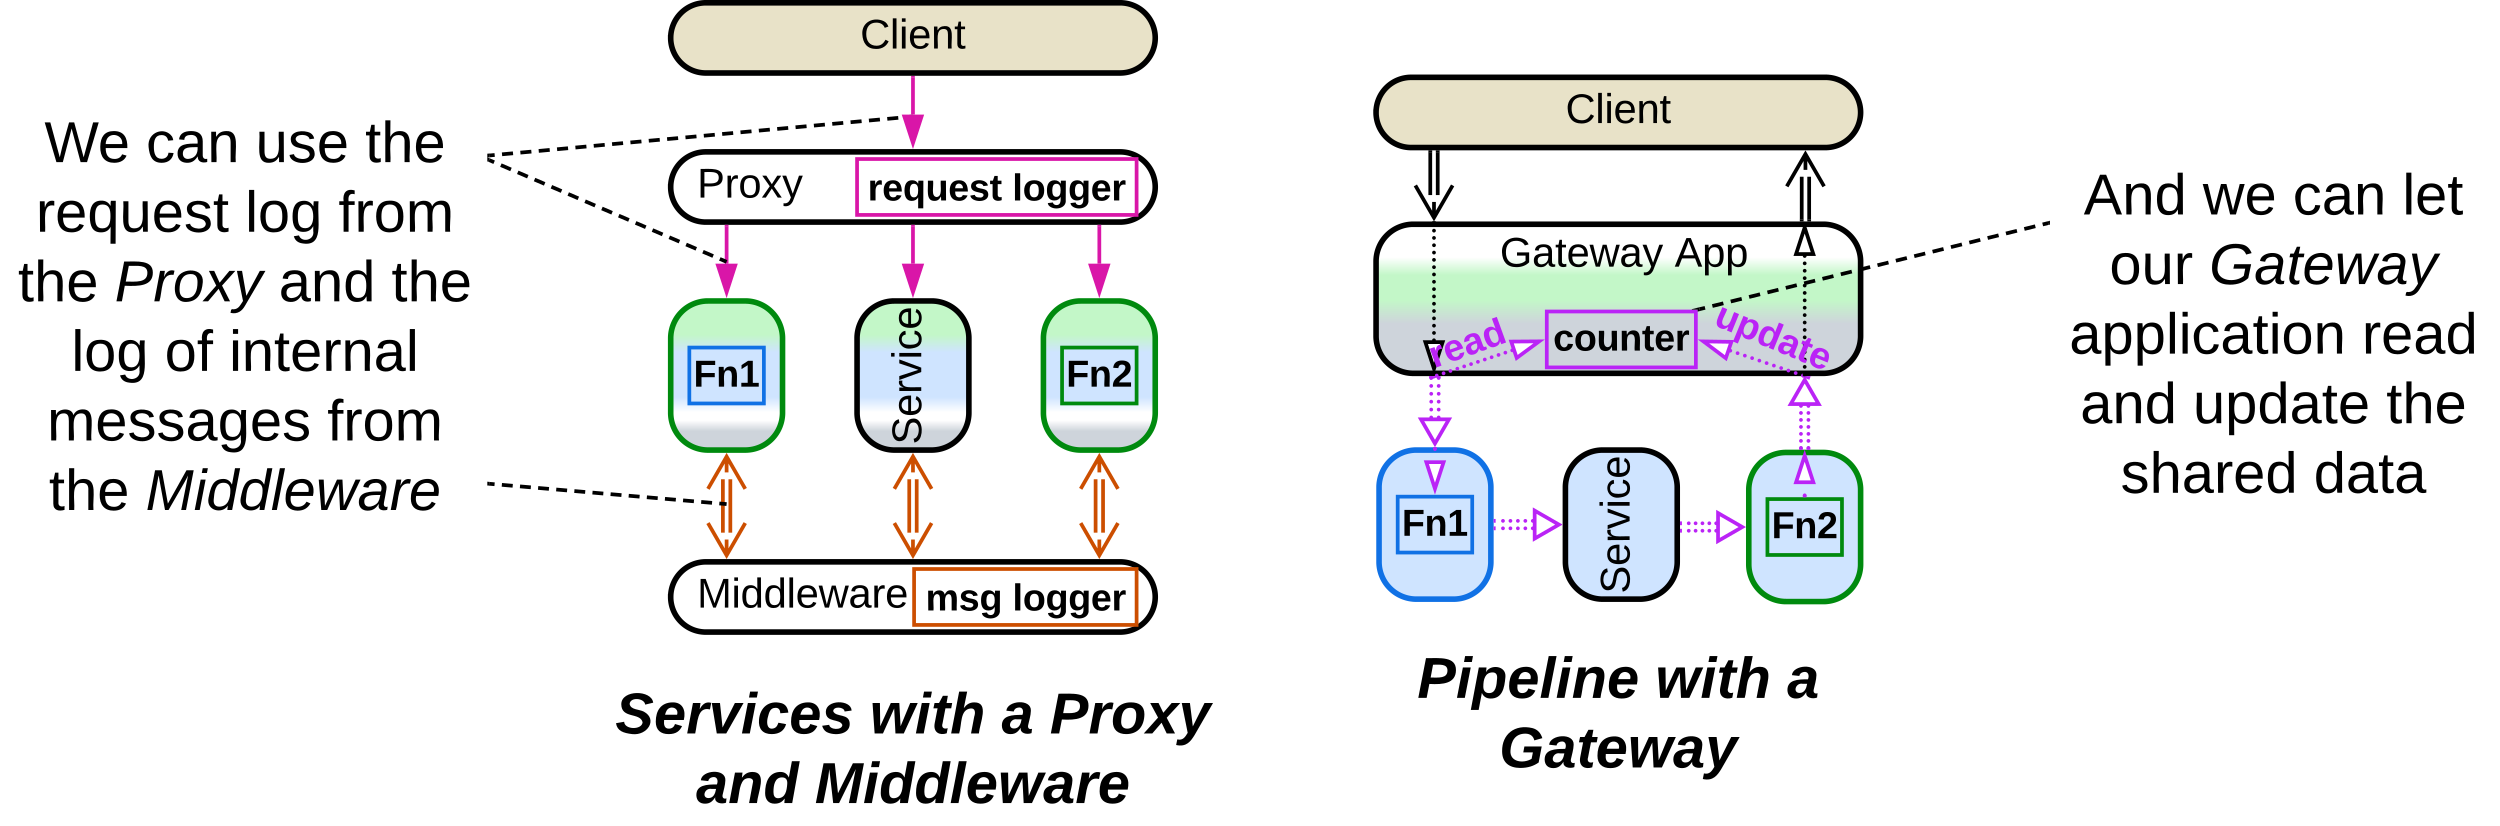 <svg xmlns="http://www.w3.org/2000/svg" xmlns:xlink="http://www.w3.org/1999/xlink" xmlns:lucid="lucid" width="1341.5" height="443"><g transform="translate(-380 -558.5)" lucid:page-tab-id="0_0"><path d="M699.95 926a6 6 0 0 1 6-6h327.9a6 6 0 0 1 6 6v68a6 6 0 0 1-6 6h-327.9a6 6 0 0 1-6-6z" stroke="#000" stroke-opacity="0" stroke-width="3" fill="#fff" fill-opacity="0"/><use xlink:href="#a" transform="matrix(1,0,0,1,704.948,925) translate(5.253 27.076)"/><use xlink:href="#b" transform="matrix(1,0,0,1,704.948,925) translate(141.796 27.076)"/><use xlink:href="#c" transform="matrix(1,0,0,1,704.948,925) translate(212.488 27.076)"/><use xlink:href="#d" transform="matrix(1,0,0,1,704.948,925) translate(238.414 27.076)"/><use xlink:href="#e" transform="matrix(1,0,0,1,704.948,925) translate(48.549 64.41)"/><use xlink:href="#f" transform="matrix(1,0,0,1,704.948,925) translate(112.327 64.41)"/><path d="M381.5 606a6 6 0 0 1 6-6h248a6 6 0 0 1 6 6v248a6 6 0 0 1-6 6h-248a6 6 0 0 1-6-6z" stroke="#000" stroke-opacity="0" stroke-width="3" fill="#fff" fill-opacity="0"/><use xlink:href="#g" transform="matrix(1,0,0,1,386.5,605) translate(17.321 40.514)"/><use xlink:href="#h" transform="matrix(1,0,0,1,386.5,605) translate(71.938 40.514)"/><use xlink:href="#i" transform="matrix(1,0,0,1,386.5,605) translate(130.704 40.514)"/><use xlink:href="#j" transform="matrix(1,0,0,1,386.5,605) translate(189.469 40.514)"/><use xlink:href="#k" transform="matrix(1,0,0,1,386.5,605) translate(12.827 77.847)"/><use xlink:href="#l" transform="matrix(1,0,0,1,386.5,605) translate(125.086 77.847)"/><use xlink:href="#m" transform="matrix(1,0,0,1,386.5,605) translate(175.123 77.847)"/><use xlink:href="#n" transform="matrix(1,0,0,1,386.5,605) translate(3.191 115.181)"/><use xlink:href="#o" transform="matrix(1,0,0,1,386.5,605) translate(55.043 115.181)"/><use xlink:href="#p" transform="matrix(1,0,0,1,386.5,605) translate(143.105 115.181)"/><use xlink:href="#j" transform="matrix(1,0,0,1,386.5,605) translate(203.599 115.181)"/><use xlink:href="#l" transform="matrix(1,0,0,1,386.5,605) translate(31.84 152.514)"/><use xlink:href="#q" transform="matrix(1,0,0,1,386.5,605) translate(81.877 152.514)"/><use xlink:href="#r" transform="matrix(1,0,0,1,386.5,605) translate(116.444 152.514)"/><use xlink:href="#s" transform="matrix(1,0,0,1,386.5,605) translate(18.833 189.847)"/><use xlink:href="#m" transform="matrix(1,0,0,1,386.5,605) translate(169.117 189.847)"/><use xlink:href="#n" transform="matrix(1,0,0,1,386.5,605) translate(19.784 227.181)"/><use xlink:href="#t" transform="matrix(1,0,0,1,386.5,605) translate(71.636 227.181)"/><path d="M1480 643.67a6 6 0 0 1 6-6h228a6 6 0 0 1 6 6V834a6 6 0 0 1-6 6h-228a6 6 0 0 1-6-6z" stroke="#000" stroke-opacity="0" stroke-width="3" fill="#fff" fill-opacity="0"/><use xlink:href="#u" transform="matrix(1,0,0,1,1485,642.667) translate(13.111 30.92)"/><use xlink:href="#v" transform="matrix(1,0,0,1,1485,642.667) translate(77.062 30.92)"/><use xlink:href="#h" transform="matrix(1,0,0,1,1485,642.667) translate(125.37 30.92)"/><use xlink:href="#w" transform="matrix(1,0,0,1,1485,642.667) translate(184.136 30.92)"/><use xlink:href="#x" transform="matrix(1,0,0,1,1485,642.667) translate(26.938 68.253)"/><use xlink:href="#y" transform="matrix(1,0,0,1,1485,642.667) translate(80.432 68.253)"/><use xlink:href="#z" transform="matrix(1,0,0,1,1485,642.667) translate(5.42 105.587)"/><use xlink:href="#A" transform="matrix(1,0,0,1,1485,642.667) translate(162.444 105.587)"/><use xlink:href="#p" transform="matrix(1,0,0,1,1485,642.667) translate(11.296 142.92)"/><use xlink:href="#B" transform="matrix(1,0,0,1,1485,642.667) translate(71.79 142.92)"/><use xlink:href="#j" transform="matrix(1,0,0,1,1485,642.667) translate(175.494 142.92)"/><use xlink:href="#C" transform="matrix(1,0,0,1,1485,642.667) translate(32.944 180.253)"/><use xlink:href="#D" transform="matrix(1,0,0,1,1485,642.667) translate(136.562 180.253)"/><path d="M868.9 621.1l-2.95.26m-3.94.37l-5.9.54m-3.94.36l-5.9.54m-3.94.37l-5.9.54m-3.94.36l-5.9.54m-3.95.37l-5.9.54m-3.94.35l-5.9.54m-3.95.36l-5.9.54m-3.95.36l-5.9.54m-3.94.37l-5.9.54m-3.94.37l-5.9.54m-3.95.38l-5.9.54m-3.94.36l-5.9.54m-3.95.37l-5.9.53m-3.94.36l-5.9.53m-3.94.37l-5.9.54m-3.95.36l-5.9.54m-3.94.37l-5.9.55m-3.93.36l-5.9.55m-3.95.37l-5.9.54m-3.94.36l-5.9.55m-3.94.36l-5.9.54m-3.95.36l-5.9.54m-3.95.37l-2.95.27M868.87 621.1l1.02-.1" stroke="#000" stroke-width="2" fill="none"/><path d="M642.6 642.88l-1.1.1v-1.96l.93-.1z" stroke="#000" stroke-width=".05"/><path d="M1118.4 698.83a20 20 0 0 1 20-20h220a20 20 0 0 1 20 20v40a20 20 0 0 1-20 20h-220a20 20 0 0 1-20-20z" stroke="#000" stroke-width="3" fill="url(#E)"/><use xlink:href="#F" transform="matrix(1,0,0,1,1123.395,683.833) translate(55.283 17.778)"/><use xlink:href="#G" transform="matrix(1,0,0,1,1123.395,683.833) translate(61.456 17.778)"/><use xlink:href="#H" transform="matrix(1,0,0,1,1123.395,683.833) translate(155.221 17.778)"/><path d="M1118.4 906.92a6 6 0 0 1 6-6h248a6 6 0 0 1 6 6v68a6 6 0 0 1-6 6h-248a6 6 0 0 1-6-6z" stroke="#000" stroke-opacity="0" stroke-width="3" fill="#fff" fill-opacity="0"/><use xlink:href="#I" transform="matrix(1,0,0,1,1123.395,905.917) translate(17.148 27.076)"/><use xlink:href="#b" transform="matrix(1,0,0,1,1123.395,905.917) translate(144.877 27.076)"/><use xlink:href="#J" transform="matrix(1,0,0,1,1123.395,905.917) translate(215.568 27.076)"/><use xlink:href="#K" transform="matrix(1,0,0,1,1123.395,905.917) translate(61.093 64.41)"/><path d="M739.9 740a20 20 0 0 1 20-20h20a20 20 0 0 1 20 20v40a20 20 0 0 1-20 20h-20a20 20 0 0 1-20-20z" stroke="#008a0e" stroke-width="3" fill="url(#L)"/><path d="M839.9 740a20 20 0 0 1 20-20h20a20 20 0 0 1 20 20v40a20 20 0 0 1-20 20h-20a20 20 0 0 1-20-20z" stroke="#000" stroke-width="3" fill="url(#M)"/><use xlink:href="#N" transform="matrix(-1.8369701987210297e-16,-1,1,-1.8369701987210297e-16,844.895,795) translate(-1.975 29.444)"/><path d="M939.9 740a20 20 0 0 1 20-20h20a20 20 0 0 1 20 20v40a20 20 0 0 1-20 20h-20a20 20 0 0 1-20-20z" stroke="#008a0e" stroke-width="3" fill="url(#O)"/><path d="M767.9 844.34v-28.68M771.9 844.34v-28.68M779.9 839.18l-10 17.32-10-17.32m10 17.32V848M759.9 820.82l10-17.32 10 17.32m-10-17.32v8.5" stroke="#cc4e00" stroke-width="2" fill="none"/><path d="M739.9 658.83A18.83 18.83 0 0 1 758.73 640h222.33a18.83 18.83 0 0 1 18.84 18.83 18.83 18.83 0 0 1-18.84 18.84H758.73a18.83 18.83 0 0 1-18.84-18.84z" stroke="#000" stroke-width="3" fill="#fff"/><use xlink:href="#F" transform="matrix(1,0,0,1,744.895,645) translate(3.01 19.528)"/><use xlink:href="#P" transform="matrix(1,0,0,1,744.895,645) translate(9.183 19.528)"/><path d="M769.9 680.17V700" stroke="#d916a8" stroke-width="2" fill="none"/><path d="M770.87 680.2h-1.95v-1.03h1.95z" stroke="#d916a8" stroke-width=".05" fill="#d916a8"/><path d="M769.9 715.26L765.25 701h9.27z" stroke="#d916a8" stroke-width="2" fill="#d916a8"/><path d="M969.9 680.17V700" stroke="#d916a8" stroke-width="2" fill="none"/><path d="M970.87 680.2h-1.95v-1.03h1.95z" stroke="#d916a8" stroke-width=".05" fill="#d916a8"/><path d="M969.9 715.26L965.25 701h9.27z" stroke="#d916a8" stroke-width="2" fill="#d916a8"/><path d="M869.9 680.17V700" stroke="#d916a8" stroke-width="2" fill="none"/><path d="M870.87 680.2h-1.95v-1.03h1.95z" stroke="#d916a8" stroke-width=".05" fill="#d916a8"/><path d="M869.9 715.26L865.25 701h9.27z" stroke="#d916a8" stroke-width="2" fill="#d916a8"/><path d="M869.9 600.17V620" stroke="#d916a8" stroke-width="2" fill="none"/><path d="M870.87 600.2h-1.95v-1.03h1.95z" stroke="#d916a8" stroke-width=".05" fill="#d916a8"/><path d="M869.9 635.26L865.25 621h9.27z" stroke="#d916a8" stroke-width="2" fill="#d916a8"/><path d="M739.9 578.83A18.83 18.83 0 0 1 758.73 560h222.33a18.83 18.83 0 0 1 18.84 18.83 18.83 18.83 0 0 1-18.84 18.84H758.73a18.83 18.83 0 0 1-18.84-18.84z" stroke="#000" stroke-width="3" fill="#e8e2c8"/><use xlink:href="#Q" transform="matrix(1,0,0,1,744.895,565) translate(96.703 19.528)"/><path d="M739.9 878.83A18.83 18.83 0 0 1 758.73 860h222.33a18.83 18.83 0 0 1 18.84 18.83 18.83 18.83 0 0 1-18.84 18.84H758.73a18.83 18.83 0 0 1-18.84-18.84z" stroke="#000" stroke-width="3" fill="#fff"/><use xlink:href="#F" transform="matrix(1,0,0,1,744.895,865) translate(3.01 19.528)"/><use xlink:href="#R" transform="matrix(1,0,0,1,744.895,865) translate(9.183 19.528)"/><path d="M867.9 844.34v-28.68M871.9 844.34v-28.68M879.9 839.18l-10 17.32-10-17.32m10 17.32V848M859.9 820.82l10-17.32 10 17.32m-10-17.32v8.5M967.9 844.34v-28.68M971.9 844.34v-28.68M979.9 839.18l-10 17.32-10-17.32m10 17.32V848M959.9 820.82l10-17.32 10 17.32m-10-17.32v8.5" stroke="#cc4e00" stroke-width="2" fill="none"/><path d="M749.9 745h40v30h-40z" stroke="#1071e5" stroke-width="2" fill="#cfe4ff"/><use xlink:href="#S" transform="matrix(1,0,0,1,754.895,750) translate(-2.722 16)"/><path d="M949.9 745h40v30h-40z" stroke="#008a0e" stroke-width="2" fill="#cfe4ff"/><use xlink:href="#T" transform="matrix(1,0,0,1,954.895,750) translate(-2.722 16)"/><path d="M1118.4 618.83a18.83 18.83 0 0 1 18.83-18.83h222.33a18.83 18.83 0 0 1 18.84 18.83 18.83 18.83 0 0 1-18.84 18.84h-222.33a18.83 18.83 0 0 1-18.84-18.84z" stroke="#000" stroke-width="3" fill="#e8e2c8"/><use xlink:href="#Q" transform="matrix(1,0,0,1,1123.395,605) translate(96.703 19.528)"/><path d="M1210 725.65h80v30h-80z" stroke="#ba23f6" stroke-width="2" fill="#ced4db"/><use xlink:href="#U" transform="matrix(1,0,0,1,1215,730.646) translate(-1.556 16)"/><path d="M1120 820a20 20 0 0 1 20-20h20a20 20 0 0 1 20 20v40a20 20 0 0 1-20 20h-20a20 20 0 0 1-20-20z" stroke="#1071e5" stroke-width="3" fill="#cfe4ff"/><path d="M1130 825h40v30h-40z" stroke="#1071e5" stroke-width="2" fill="#cfe4ff"/><use xlink:href="#S" transform="matrix(1,0,0,1,1135,830) translate(-2.722 16)"/><path d="M1220 820a20 20 0 0 1 20-20h20a20 20 0 0 1 20 20v40a20 20 0 0 1-20 20h-20a20 20 0 0 1-20-20z" stroke="#000" stroke-width="3" fill="#cfe4ff"/><use xlink:href="#N" transform="matrix(-1.8369701987210297e-16,-1,1,-1.8369701987210297e-16,1225,875) translate(-1.975 29.444)"/><path d="M1318.4 821.3a20 20 0 0 1 20-20h20a20 20 0 0 1 20 20v40a20 20 0 0 1-20 20h-20a20 20 0 0 1-20-20z" stroke="#008a0e" stroke-width="3" fill="#cfe4ff"/><path d="M1328.4 826.3h40v30h-40z" stroke="#008a0e" stroke-width="2" fill="#cfe4ff"/><use xlink:href="#T" transform="matrix(1,0,0,1,1333.395,831.292) translate(-2.722 16)"/><path d="M1147.48 663.17v-23M1151.48 663.17v-23M1159.48 658l-10 17.33-10-17.32m10 17.33v-8.5" stroke="#000" stroke-width="2" fill="none"/><path d="M1148.46 640.2h-1.95v-1.03h1.96zM1152.46 640.2h-1.95v-1.03h1.96z" stroke="#000" stroke-width=".05"/><path d="M1147 782.52a1 1 0 0 1 1-1 1 1 0 0 1 1 1 1 1 0 0 1-1 1 1 1 0 0 1-1-1v-.02m0-4.22a1 1 0 0 1 1-1 1 1 0 0 1 1 1 1 1 0 0 1-1 1 1 1 0 0 1-1-1v-.02m0-4.2v-.02a1 1 0 0 1 1-1 1 1 0 0 1 1 1 1 1 0 0 1-1 1 1 1 0 0 1-1-1m0-4.23a1 1 0 0 1 1-1 1 1 0 0 1 1 1 1 1 0 0 1-1 1 1 1 0 0 1-1-1m0-4.22a1 1 0 0 1 1-1 1 1 0 0 1 1 1 1 1 0 0 1-1 1 1 1 0 0 1-1-1v-.02m0-4.22a1 1 0 0 1 1-1 1 1 0 0 1 1 1 1 1 0 0 1-1 1 1 1 0 0 1-1-1v-.02M1151 782.52a1 1 0 0 1 1-1 1 1 0 0 1 1 1 1 1 0 0 1-1 1 1 1 0 0 1-1-1v-.02m0-4.22a1 1 0 0 1 1-1 1 1 0 0 1 1 1 1 1 0 0 1-1 1 1 1 0 0 1-1-1v-.02m0-4.2v-.02a1 1 0 0 1 1-1 1 1 0 0 1 1 1 1 1 0 0 1-1 1 1 1 0 0 1-1-1m0-4.23a1 1 0 0 1 1-1 1 1 0 0 1 1 1 1 1 0 0 1-1 1 1 1 0 0 1-1-1m0-4.22a1 1 0 0 1 1-1 1 1 0 0 1 1 1 1 1 0 0 1-1 1 1 1 0 0 1-1-1v-.02m0-4.22a1 1 0 0 1 1-1 1 1 0 0 1 1 1 1 1 0 0 1-1 1 1 1 0 0 1-1-1v-.02" fill="#ba23f6"/><path d="M1150 796.5l-7.5-13h15z" stroke="#ba23f6" stroke-width="2" fill="#fff"/><path d="M1148.97 761.36h-1.94v-1.03h1.94zM1152.97 761.36h-1.94v-1.03h1.94z" stroke="#ba23f6" stroke-width=".05" fill="#ba23f6"/><path d="M1201.5 842a1 1 0 0 1 1-1 1 1 0 0 1 1 1 1 1 0 0 1-1 1 1 1 0 0 1-1-1m-4 0a1 1 0 0 1 1-1 1 1 0 0 1 1 1 1 1 0 0 1-1 1 1 1 0 0 1-1-1m-4 0a1 1 0 0 1 1-1 1 1 0 0 1 1 1 1 1 0 0 1-1 1 1 1 0 0 1-1-1m-4 0a1 1 0 0 1 1-1 1 1 0 0 1 1 1 1 1 0 0 1-1 1 1 1 0 0 1-1-1m-4 0a1 1 0 0 1 1-1 1 1 0 0 1 1 1 1 1 0 0 1-1 1 1 1 0 0 1-1-1M1201.5 838a1 1 0 0 1 1-1 1 1 0 0 1 1 1 1 1 0 0 1-1 1 1 1 0 0 1-1-1m-4 0a1 1 0 0 1 1-1 1 1 0 0 1 1 1 1 1 0 0 1-1 1 1 1 0 0 1-1-1m-4 0a1 1 0 0 1 1-1 1 1 0 0 1 1 1 1 1 0 0 1-1 1 1 1 0 0 1-1-1m-4 0a1 1 0 0 1 1-1 1 1 0 0 1 1 1 1 1 0 0 1-1 1 1 1 0 0 1-1-1m-4 0a1 1 0 0 1 1-1 1 1 0 0 1 1 1 1 1 0 0 1-1 1 1 1 0 0 1-1-1" fill="#ba23f6"/><path d="M1216.5 840l-13 7.5v-15z" stroke="#ba23f6" stroke-width="2" fill="#fff"/><path d="M1182.53 842.98h-1.03V841h1.03zM1182.53 838.98h-1.03V837h1.03z" stroke="#ba23f6" stroke-width=".05" fill="#ba23f6"/><path d="M1299.9 843.3a1 1 0 0 1 1-1 1 1 0 0 1 1 1 1 1 0 0 1-1 1 1 1 0 0 1-1-1v-.02m-3.68.02a1 1 0 0 1 1-1 1 1 0 0 1 1 1 1 1 0 0 1-1 1 1 1 0 0 1-1-1v-.02m-3.68.02a1 1 0 0 1 1-1 1 1 0 0 1 1 1 1 1 0 0 1-1 1 1 1 0 0 1-1-1v-.02m-3.68.02a1 1 0 0 1 1-1 1 1 0 0 1 1 1 1 1 0 0 1-1 1 1 1 0 0 1-1-1v-.02m-3.68.02a1 1 0 0 1 1-1 1 1 0 0 1 1 1 1 1 0 0 1-1 1 1 1 0 0 1-1-1v-.02M1299.9 839.3a1 1 0 0 1 1-1 1 1 0 0 1 1 1 1 1 0 0 1-1 1 1 1 0 0 1-1-1v-.02m-3.68.02a1 1 0 0 1 1-1 1 1 0 0 1 1 1 1 1 0 0 1-1 1 1 1 0 0 1-1-1v-.02m-3.68.02a1 1 0 0 1 1-1 1 1 0 0 1 1 1 1 1 0 0 1-1 1 1 1 0 0 1-1-1v-.02m-3.68.02a1 1 0 0 1 1-1 1 1 0 0 1 1 1 1 1 0 0 1-1 1 1 1 0 0 1-1-1v-.02m-3.68.02a1 1 0 0 1 1-1 1 1 0 0 1 1 1 1 1 0 0 1-1 1 1 1 0 0 1-1-1v-.02" fill="#ba23f6"/><path d="M1314.9 841.3l-13 7.5v-15z" stroke="#ba23f6" stroke-width="2" fill="#fff"/><path d="M1282.53 844.27h-1.03v-1.95h1.03zM1282.53 840.27h-1.03v-1.95h1.03z" stroke="#ba23f6" stroke-width=".05" fill="#ba23f6"/><path d="M1349.4 776.33a1 1 0 0 1 1-1 1 1 0 0 1 1 1 1 1 0 0 1-1 1 1 1 0 0 1-1-1v-.02m0 3.78a1 1 0 0 1 1-1 1 1 0 0 1 1 1 1 1 0 0 1-1 1 1 1 0 0 1-1-1v-.02m0 3.76a1 1 0 0 1 1-1 1 1 0 0 1 1 1 1 1 0 0 1-1 1 1 1 0 0 1-1-1v-.02m0 3.77a1 1 0 0 1 1-1 1 1 0 0 1 1 1 1 1 0 0 1-1 1 1 1 0 0 1-1-1v-.02m0 3.76a1 1 0 0 1 1-1 1 1 0 0 1 1 1 1 1 0 0 1-1 1 1 1 0 0 1-1-1m0 3.76a1 1 0 0 1 1-1 1 1 0 0 1 1 1 1 1 0 0 1-1 1 1 1 0 0 1-1-1v-.02m0 3.76a1 1 0 0 1 1-1 1 1 0 0 1 1 1 1 1 0 0 1-1 1 1 1 0 0 1-1-1v-.02M1345.4 776.33a1 1 0 0 1 1-1 1 1 0 0 1 1 1 1 1 0 0 1-1 1 1 1 0 0 1-1-1v-.02m0 3.78a1 1 0 0 1 1-1 1 1 0 0 1 1 1 1 1 0 0 1-1 1 1 1 0 0 1-1-1v-.02m0 3.76a1 1 0 0 1 1-1 1 1 0 0 1 1 1 1 1 0 0 1-1 1 1 1 0 0 1-1-1v-.02m0 3.77a1 1 0 0 1 1-1 1 1 0 0 1 1 1 1 1 0 0 1-1 1 1 1 0 0 1-1-1v-.02m0 3.76a1 1 0 0 1 1-1 1 1 0 0 1 1 1 1 1 0 0 1-1 1 1 1 0 0 1-1-1m0 3.76a1 1 0 0 1 1-1 1 1 0 0 1 1 1 1 1 0 0 1-1 1 1 1 0 0 1-1-1v-.02m0 3.76a1 1 0 0 1 1-1 1 1 0 0 1 1 1 1 1 0 0 1-1 1 1 1 0 0 1-1-1v-.02" fill="#ba23f6"/><path d="M1348.4 762.33l7.5 13h-15z" stroke="#ba23f6" stroke-width="2" fill="#fff"/><path d="M1351.37 798.77v1.02h-1.95v-1.03zM1347.37 798.77v1.02h-1.95v-1.03z" stroke="#ba23f6" stroke-width=".05" fill="#ba23f6"/><path d="M1350.8 653.33v23M1346.8 653.33v23M1338.8 658.5l10-17.33 10 17.32m-10-17.33v8.5" stroke="#000" stroke-width="2" fill="none"/><path d="M1351.78 676.3v1.03h-1.95v-1.02zM1347.78 676.3v1.03h-1.95v-1.02z" stroke="#000" stroke-width=".05"/><path d="M1149.95 760.03a1 1 0 0 1 1-1 1 1 0 0 1 1 1 1 1 0 0 1-1 1 1 1 0 0 1-1-1V760m3.68-1.2a1 1 0 0 1 1-1 1 1 0 0 1 1 1 1 1 0 0 1-1 1 1 1 0 0 1-1-1v-.02m3.68-1.2v-.02a1 1 0 0 1 1-1 1 1 0 0 1 1 1 1 1 0 0 1-1 1 1 1 0 0 1-1-1m3.7-1.22a1 1 0 0 1 1-1 1 1 0 0 1 1 1 1 1 0 0 1-1 1 1 1 0 0 1-1-1v-.02m3.68-1.2v-.02a1 1 0 0 1 1-1 1 1 0 0 1 1 1 1 1 0 0 1-1 1 1 1 0 0 1-1-1m3.68-1.22a1 1 0 0 1 1-1 1 1 0 0 1 1 1 1 1 0 0 1-1 1 1 1 0 0 1-1-1v-.02m3.68-1.2a1 1 0 0 1 1-1 1 1 0 0 1 1 1 1 1 0 0 1-1 1 1 1 0 0 1-1-1v-.02m3.68-1.2v-.02a1 1 0 0 1 1-1 1 1 0 0 1 1 1 1 1 0 0 1-1 1 1 1 0 0 1-1-1m3.68-1.22a1 1 0 0 1 1-1 1 1 0 0 1 1 1 1 1 0 0 1-1 1 1 1 0 0 1-1-1v-.02m3.7-1.2v-.02a1 1 0 0 1 1-1 1 1 0 0 1 1 1 1 1 0 0 1-1 1 1 1 0 0 1-1-1m3.67-1.22a1 1 0 0 1 1-1 1 1 0 0 1 1 1 1 1 0 0 1-1 1 1 1 0 0 1-1-1v-.02m3.68-1.2v-.02a1 1 0 0 1 1-1 1 1 0 0 1 1 1 1 1 0 0 1-1 1 1 1 0 0 1-1-1" fill="#ba23f6"/><path d="M1151.28 760.93l-3.82 1.28-.6-1.84.06-.03h4.16z" stroke="#ba23f6" stroke-width=".05" fill="#ba23f6"/><path d="M1205.93 741.67l-12.07 8.9-2.93-8.78z" stroke="#ba23f6" stroke-width="2" fill="#fff"/><path d="M1346.45 760.02a1 1 0 0 1 1-1 1 1 0 0 1 1 1 1 1 0 0 1-1 1 1 1 0 0 1-1-1V760m-3.9-1.32a1 1 0 0 1 1-1 1 1 0 0 1 1 1 1 1 0 0 1-1 1 1 1 0 0 1-1-1v-.02m-3.9-1.3v-.02a1 1 0 0 1 1-1 1 1 0 0 1 1 1 1 1 0 0 1-1 1 1 1 0 0 1-1-1m-3.88-1.33a1 1 0 0 1 1-1 1 1 0 0 1 1 1 1 1 0 0 1-1 1 1 1 0 0 1-1-1m-3.9-1.33a1 1 0 0 1 1-1 1 1 0 0 1 1 1 1 1 0 0 1-1 1 1 1 0 0 1-1-1m-3.9-1.33a1 1 0 0 1 1-1 1 1 0 0 1 1 1 1 1 0 0 1-1 1 1 1 0 0 1-1-1v-.02m-3.9-1.32a1 1 0 0 1 1-1 1 1 0 0 1 1 1 1 1 0 0 1-1 1 1 1 0 0 1-1-1v-.02m-3.88-1.3v-.02a1 1 0 0 1 1-1 1 1 0 0 1 1 1 1 1 0 0 1-1 1 1 1 0 0 1-1-1m-3.9-1.33a1 1 0 0 1 1-1 1 1 0 0 1 1 1 1 1 0 0 1-1 1 1 1 0 0 1-1-1v-.02m-3.9-1.3a1 1 0 0 1 1-1 1 1 0 0 1 1 1 1 1 0 0 1-1 1 1 1 0 0 1-1-1v-.02m-3.9-1.32a1 1 0 0 1 1-1 1 1 0 0 1 1 1 1 1 0 0 1-1 1 1 1 0 0 1-1-1v-.02" fill="#ba23f6"/><path d="M1351.55 760.38l-.63 1.85-3.8-1.3.2-.6h4.08z" stroke="#ba23f6" stroke-width=".05" fill="#ba23f6"/><path d="M1294.06 741.7l15 .24-3 8.77z" stroke="#ba23f6" stroke-width="2" fill="#fff"/><path d="M1148.48 678.34a1 1 0 0 1 1-1 1 1 0 0 1 1 1 1 1 0 0 1-1 1 1 1 0 0 1-1-1v-.02m0 3.95a1 1 0 0 1 1-1 1 1 0 0 1 1 1 1 1 0 0 1-1 1 1 1 0 0 1-1-1v-.02m0 3.94v-.02a1 1 0 0 1 1-1 1 1 0 0 1 1 1 1 1 0 0 1-1 1 1 1 0 0 1-1-1m0 3.93a1 1 0 0 1 1-1 1 1 0 0 1 1 1 1 1 0 0 1-1 1 1 1 0 0 1-1-1m0 3.94a1 1 0 0 1 1-1 1 1 0 0 1 1 1 1 1 0 0 1-1 1 1 1 0 0 1-1-1V694m0 3.94a1 1 0 0 1 1-1 1 1 0 0 1 1 1 1 1 0 0 1-1 1 1 1 0 0 1-1-1v-.02m0 3.94a1 1 0 0 1 1-1 1 1 0 0 1 1 1 1 1 0 0 1-1 1 1 1 0 0 1-1-1v-.02m0 3.94a1 1 0 0 1 1-1 1 1 0 0 1 1 1 1 1 0 0 1-1 1 1 1 0 0 1-1-1m0 3.93a1 1 0 0 1 1-1 1 1 0 0 1 1 1 1 1 0 0 1-1 1 1 1 0 0 1-1-1v-.02m0 3.95a1 1 0 0 1 1-1 1 1 0 0 1 1 1 1 1 0 0 1-1 1 1 1 0 0 1-1-1v-.02m0 3.94a1 1 0 0 1 1-1 1 1 0 0 1 1 1 1 1 0 0 1-1 1 1 1 0 0 1-1-1v-.02m0 3.95a1 1 0 0 1 1-1 1 1 0 0 1 1 1 1 1 0 0 1-1 1 1 1 0 0 1-1-1v-.02m0 3.94a1 1 0 0 1 1-1 1 1 0 0 1 1 1 1 1 0 0 1-1 1 1 1 0 0 1-1-1v-.02m0 3.94a1 1 0 0 1 1-1 1 1 0 0 1 1 1 1 1 0 0 1-1 1 1 1 0 0 1-1-1v-.02m0 3.95a1 1 0 0 1 1-1 1 1 0 0 1 1 1 1 1 0 0 1-1 1 1 1 0 0 1-1-1v-.02m0 3.94v-.02a1 1 0 0 1 1-1 1 1 0 0 1 1 1 1 1 0 0 1-1 1 1 1 0 0 1-1-1m0 3.93a1 1 0 0 1 1-1 1 1 0 0 1 1 1 1 1 0 0 1-1 1 1 1 0 0 1-1-1"/><path d="M1150.46 678.36h-1.95v-1.03h1.96z" stroke="#000" stroke-width=".05"/><path d="M1149.48 756.37l-4.63-14.27h9.27z" stroke="#000" stroke-width="2" fill="#fff"/><g><path d="M1142.02 748.17a6 6 0 0 1 3.63-7.67l35.88-12.83a6 6 0 0 1 7.67 3.63l2.7 7.53a6 6 0 0 1-3.64 7.67l-35.88 12.83a6 6 0 0 1-7.67-3.63z" fill="none"/></g><g><use xlink:href="#V" transform="matrix(0.942,-0.337,0.337,0.942,1140,742.515) translate(4.417 16)"/></g><path d="M1347.4 759.34a1 1 0 0 1 1-1 1 1 0 0 1 1 1 1 1 0 0 1-1 1 1 1 0 0 1-1-1v-.02m0-3.95a1 1 0 0 1 1-1 1 1 0 0 1 1 1 1 1 0 0 1-1 1 1 1 0 0 1-1-1m0-3.96a1 1 0 0 1 1-1 1 1 0 0 1 1 1 1 1 0 0 1-1 1 1 1 0 0 1-1-1m0-3.96a1 1 0 0 1 1-1 1 1 0 0 1 1 1 1 1 0 0 1-1 1 1 1 0 0 1-1-1v-.02m0-3.95a1 1 0 0 1 1-1 1 1 0 0 1 1 1 1 1 0 0 1-1 1 1 1 0 0 1-1-1v-.02m0-3.95a1 1 0 0 1 1-1 1 1 0 0 1 1 1 1 1 0 0 1-1 1 1 1 0 0 1-1-1v-.02m0-3.95a1 1 0 0 1 1-1 1 1 0 0 1 1 1 1 1 0 0 1-1 1 1 1 0 0 1-1-1v-.02m0-3.94a1 1 0 0 1 1-1 1 1 0 0 1 1 1 1 1 0 0 1-1 1 1 1 0 0 1-1-1v-.02m0-3.95v-.02a1 1 0 0 1 1-1 1 1 0 0 1 1 1 1 1 0 0 1-1 1 1 1 0 0 1-1-1m0-3.95a1 1 0 0 1 1-1 1 1 0 0 1 1 1 1 1 0 0 1-1 1 1 1 0 0 1-1-1v-.02m0-3.94a1 1 0 0 1 1-1 1 1 0 0 1 1 1 1 1 0 0 1-1 1 1 1 0 0 1-1-1v-.02m0-3.95v-.02a1 1 0 0 1 1-1 1 1 0 0 1 1 1 1 1 0 0 1-1 1 1 1 0 0 1-1-1m0-3.96a1 1 0 0 1 1-1 1 1 0 0 1 1 1 1 1 0 0 1-1 1 1 1 0 0 1-1-1v-.02m0-3.95a1 1 0 0 1 1-1 1 1 0 0 1 1 1 1 1 0 0 1-1 1 1 1 0 0 1-1-1v-.02m0-3.95a1 1 0 0 1 1-1 1 1 0 0 1 1 1 1 1 0 0 1-1 1 1 1 0 0 1-1-1v-.02m0-3.95a1 1 0 0 1 1-1 1 1 0 0 1 1 1 1 1 0 0 1-1 1 1 1 0 0 1-1-1m0-3.95a1 1 0 0 1 1-1 1 1 0 0 1 1 1 1 1 0 0 1-1 1 1 1 0 0 1-1-1v-.02"/><path d="M1349.37 760.33h-1.95v-1.02h1.95z" stroke="#000" stroke-width=".05"/><path d="M1348.4 680.57l4.63 14.26h-9.27z" stroke="#000" stroke-width="2" fill="#fff"/><path d="M1149 799.5a1 1 0 0 1 1-1 1 1 0 0 1 1 1 1 1 0 0 1-1 1 1 1 0 0 1-1-1" fill="#ba23f6"/><path d="M1150 799.53v-1.03" stroke="#ba23f6" stroke-width="2" fill="none"/><path d="M1150 820.76l-4.63-14.26h9.27z" stroke="#ba23f6" stroke-width="2" fill="#fff"/><path d="M1347.4 824.3a1 1 0 0 1 1-1 1 1 0 0 1 1 1 1 1 0 0 1-1 1 1 1 0 0 1-1-1v-.02" fill="#ba23f6"/><path d="M1349.37 825.3h-1.95v-1.03h1.95z" stroke="#ba23f6" stroke-width=".05" fill="#ba23f6"/><path d="M1348.4 803.03l4.63 14.26h-9.27z" stroke="#ba23f6" stroke-width="2" fill="#fff"/><g><path d="M1309.45 726.2a6 6 0 0 1 7.84-3.25l35.2 14.6a6 6 0 0 1 3.23 7.84l-3.07 7.38a6 6 0 0 1-7.84 3.24l-35.2-14.6a6 6 0 0 1-3.24-7.84z" fill="none"/></g><g><use xlink:href="#W" transform="matrix(0.924,0.383,-0.383,0.924,1311.75,720.646) translate(-7.167 16)"/></g><path d="M768.98 698.6l-2.72-1.15m-3.6-1.55l-5.44-2.33m-3.6-1.55l-5.44-2.32m-3.6-1.55l-5.44-2.32m-3.6-1.55l-5.43-2.32m-3.6-1.55l-5.43-2.32m-3.62-1.55l-5.43-2.32m-3.6-1.54l-5.43-2.32m-3.63-1.55l-5.42-2.33m-3.62-1.55l-5.42-2.33m-3.6-1.56l-5.43-2.32m-3.62-1.55l-5.42-2.32m-3.62-1.55l-5.4-2.32m-3.63-1.55l-5.42-2.33m-3.62-1.55l-2.7-1.16M768.95 698.6l.94.4" stroke="#000" stroke-width="2" fill="none"/><path d="M642.83 643.5l-.77 1.8-.56-.24v-2.12z" stroke="#000" stroke-width=".05"/><path d="M768.9 828.9l-2.92-.24m-3.9-.33l-5.82-.5m-3.9-.33l-5.83-.5m-3.88-.34l-5.84-.5m-3.88-.33l-5.83-.5m-3.9-.33l-5.84-.5m-3.88-.33l-5.84-.5m-3.9-.34l-5.82-.5m-3.9-.33l-5.82-.5m-3.9-.33l-5.83-.5m-3.9-.34l-5.82-.5m-3.9-.33l-5.82-.5m-3.9-.33l-5.83-.5m-3.9-.33l-2.9-.25M768.87 828.9l1.02.1" stroke="#000" stroke-width="2" fill="none"/><path d="M642.6 817.12l-.16 1.94-.94-.08v-1.96z" stroke="#000" stroke-width=".05"/><path d="M1291.97 724.4l2.95-.72m3.94-.97l5.9-1.45m3.95-.97l5.9-1.46m3.95-.97l5.9-1.46m3.95-.98l5.9-1.46m3.94-.97l5.9-1.47m3.95-.97l5.9-1.46m3.93-.97l5.9-1.46m3.95-.97l5.9-1.46m3.94-.97l5.9-1.46m3.95-.96l5.9-1.46m3.94-.97l5.92-1.45m3.94-.97l5.9-1.46m3.95-.97l5.9-1.46m3.95-.98l5.9-1.46m3.94-.97l5.9-1.47m3.94-.97l5.9-1.46m3.94-.97l5.9-1.46m3.95-.97l5.9-1.46m3.95-.97l2.95-.73" stroke="#000" stroke-width="2" fill="none"/><path d="M1292.23 725.35l-1.23.3v-1h-3.1l-.05-.23 3.9-.97zM1480 679l-.76.2-.47-1.9 1.23-.3z" stroke="#000" stroke-width=".05"/><path d="M870.5 863.83h119.4v30H870.5z" stroke="#cc4e00" stroke-width="2" fill="#fff"/><g><use xlink:href="#X" transform="matrix(1,0,0,1,875.485,868.833) translate(1.222 17.25)"/><use xlink:href="#Y" transform="matrix(1,0,0,1,875.485,868.833) translate(47.833 17.25)"/></g><path d="M839.9 643.83h150v30h-150z" stroke="#d916a8" stroke-width="2" fill="#fff"/><g><use xlink:href="#Z" transform="matrix(1,0,0,1,844.895,648.833) translate(0.722 17.25)"/><use xlink:href="#Y" transform="matrix(1,0,0,1,844.895,648.833) translate(78.333 17.25)"/></g><defs><path d="M178-136c88 48 22 151-73 140C49-3 12-15 4-64l51-9c1 50 111 53 115 3-16-63-132-20-133-112 0-93 190-91 199-10l-50 12c-4-41-93-50-97-4 7 38 59 32 89 48" id="aa"/><path d="M114-194c63-2 87 48 72 110H63c-3 28 1 55 31 54 21-1 32-13 37-29l44 13C160-14 137 4 91 4 41 4 11-22 11-73c0-71 33-119 103-121zm30 77c14-47-50-61-67-22-3 6-6 13-8 22h75" id="ab"/><path d="M84-151c13-25 34-51 72-40l-8 41C67-170 71-64 56 0H6l36-190h47" id="ac"/><path d="M109 0H50L19-190h51L86-37l77-153h54" id="ad"/><path d="M50-224l7-37h49l-7 37H50zM6 0l37-190h49L55 0H6" id="ae"/><path d="M67-101c-8 29-7 73 27 71 23-2 32-16 39-37l48 9C170-19 141 4 91 4 36 4 7-28 12-86c6-75 61-124 140-103 26 7 40 29 43 59l-50 4c-1-20-9-34-29-34-35 0-41 29-49 59" id="af"/><path d="M144-137c-1-29-70-35-71-2 16 41 103 10 103 80C176 9 79 16 32-9 18-17 9-31 4-48l44-6c3 32 80 36 82 1-15-42-103-11-103-82 0-77 157-79 161-8" id="ag"/><g id="a"><use transform="matrix(0.086,0,0,0.086,0,0)" xlink:href="#aa"/><use transform="matrix(0.086,0,0,0.086,20.741,0)" xlink:href="#ab"/><use transform="matrix(0.086,0,0,0.086,38.025,0)" xlink:href="#ac"/><use transform="matrix(0.086,0,0,0.086,50.123,0)" xlink:href="#ad"/><use transform="matrix(0.086,0,0,0.086,67.407,0)" xlink:href="#ae"/><use transform="matrix(0.086,0,0,0.086,76.049,0)" xlink:href="#af"/><use transform="matrix(0.086,0,0,0.086,93.333,0)" xlink:href="#ab"/><use transform="matrix(0.086,0,0,0.086,110.617,0)" xlink:href="#ag"/></g><path d="M212 0h-52l-8-156L82 0H30L17-190h46l2 145 66-145h53l8 145 60-145h47" id="ah"/><path d="M72-63c-8 23 5 39 32 30L98-1C54 14 12-6 23-64l18-93H15l7-33h28l24-45h31l-8 45h35l-6 33H90" id="ai"/><path d="M150-105c8-23 8-54-22-51-68 7-54 98-72 156H6l50-261h50L85-158c15-20 33-36 66-36 95 0 34 128 28 194h-49" id="aj"/><g id="b"><use transform="matrix(0.086,0,0,0.086,0,0)" xlink:href="#ah"/><use transform="matrix(0.086,0,0,0.086,24.198,0)" xlink:href="#ae"/><use transform="matrix(0.086,0,0,0.086,32.84,0)" xlink:href="#ai"/><use transform="matrix(0.086,0,0,0.086,43.123,0)" xlink:href="#aj"/></g><path d="M166-52c-4 17 5 29 24 23l-3 27c-30 11-74 1-67-34C105-15 91 4 56 4 23 4 3-15 2-49c0-64 63-67 128-67 10-22 3-53-29-45-13 3-22 10-25 24l-46-5c5-64 156-77 153 0-1 33-11 60-17 90zM97-88c-44-9-64 57-19 57 31 0 42-28 47-57H97" id="ak"/><use transform="matrix(0.086,0,0,0.086,0,0)" xlink:href="#ak" id="c"/><path d="M241-173c-1 82-78 91-166 86L58 0H6l48-248c87 0 188-12 187 75zm-53 2c0-43-48-36-90-36l-15 80c50 0 105 7 105-44" id="al"/><path d="M124-194c51 0 84 22 84 74C207-44 167 4 94 4 43 4 11-23 11-74c0-74 41-120 113-120zM99-30c46 0 58-42 58-86 0-27-11-44-37-44-44 0-55 40-57 84-1 27 10 45 36 46" id="am"/><path d="M127 0L95-67 37 0h-53l89-99-49-91h52l30 61 52-61h54l-85 92 52 98h-52" id="an"/><path d="M100 10C77 47 50 87-15 72l7-35c37 9 51-18 65-41L20-190h51L89-44l73-146h53" id="ao"/><g id="d"><use transform="matrix(0.086,0,0,0.086,0,0)" xlink:href="#al"/><use transform="matrix(0.086,0,0,0.086,20.741,0)" xlink:href="#ac"/><use transform="matrix(0.086,0,0,0.086,32.84,0)" xlink:href="#am"/><use transform="matrix(0.086,0,0,0.086,51.765,0)" xlink:href="#an"/><use transform="matrix(0.086,0,0,0.086,69.049,0)" xlink:href="#ao"/></g><path d="M151-194c95 0 34 128 28 194h-49l25-134c0-29-45-25-59-9C67-111 69-48 56 0H6l36-190h47l-4 32c15-20 33-36 66-36" id="ap"/><path d="M132-28C118-9 101 4 69 4 30 4 10-23 10-62c0-70 24-129 92-132 31-1 47 14 56 35l19-102h49L179 0h-49zM62-69c0 22 7 39 29 39 45-2 54-45 57-90 2-27-10-40-33-40-44 0-53 48-53 91" id="aq"/><g id="e"><use transform="matrix(0.086,0,0,0.086,0,0)" xlink:href="#ak"/><use transform="matrix(0.086,0,0,0.086,17.284,0)" xlink:href="#ap"/><use transform="matrix(0.086,0,0,0.086,36.21,0)" xlink:href="#aq"/></g><path d="M212 0l43-212L151 0h-37L90-212C82-137 65-70 52 0H6l48-248h70l20 187 93-187h69L258 0h-46" id="ar"/><path d="M6 0l51-261h49L55 0H6" id="as"/><g id="f"><use transform="matrix(0.086,0,0,0.086,0,0)" xlink:href="#ar"/><use transform="matrix(0.086,0,0,0.086,25.84,0)" xlink:href="#ae"/><use transform="matrix(0.086,0,0,0.086,34.481,0)" xlink:href="#aq"/><use transform="matrix(0.086,0,0,0.086,53.407,0)" xlink:href="#aq"/><use transform="matrix(0.086,0,0,0.086,72.333,0)" xlink:href="#as"/><use transform="matrix(0.086,0,0,0.086,80.975,0)" xlink:href="#ab"/><use transform="matrix(0.086,0,0,0.086,98.259,0)" xlink:href="#ah"/><use transform="matrix(0.086,0,0,0.086,122.457,0)" xlink:href="#ak"/><use transform="matrix(0.086,0,0,0.086,139.741,0)" xlink:href="#ac"/><use transform="matrix(0.086,0,0,0.086,151.84,0)" xlink:href="#ab"/></g><path d="M266 0h-40l-56-210L115 0H75L2-248h35L96-30l15-64 43-154h32l59 218 59-218h35" id="at"/><path d="M100-194c63 0 86 42 84 106H49c0 40 14 67 53 68 26 1 43-12 49-29l28 8c-11 28-37 45-77 45C44 4 14-33 15-96c1-61 26-98 85-98zm52 81c6-60-76-77-97-28-3 7-6 17-6 28h103" id="au"/><g id="g"><use transform="matrix(0.086,0,0,0.086,0,0)" xlink:href="#at"/><use transform="matrix(0.086,0,0,0.086,28.691,0)" xlink:href="#au"/></g><path d="M96-169c-40 0-48 33-48 73s9 75 48 75c24 0 41-14 43-38l32 2c-6 37-31 61-74 61-59 0-76-41-82-99-10-93 101-131 147-64 4 7 5 14 7 22l-32 3c-4-21-16-35-41-35" id="av"/><path d="M141-36C126-15 110 5 73 4 37 3 15-17 15-53c-1-64 63-63 125-63 3-35-9-54-41-54-24 1-41 7-42 31l-33-3c5-37 33-52 76-52 45 0 72 20 72 64v82c-1 20 7 32 28 27v20c-31 9-61-2-59-35zM48-53c0 20 12 33 32 33 41-3 63-29 60-74-43 2-92-5-92 41" id="aw"/><path d="M117-194c89-4 53 116 60 194h-32v-121c0-31-8-49-39-48C34-167 62-67 57 0H25l-1-190h30c1 10-1 24 2 32 11-22 29-35 61-36" id="ax"/><g id="h"><use transform="matrix(0.086,0,0,0.086,0,0)" xlink:href="#av"/><use transform="matrix(0.086,0,0,0.086,15.556,0)" xlink:href="#aw"/><use transform="matrix(0.086,0,0,0.086,32.84,0)" xlink:href="#ax"/></g><path d="M84 4C-5 8 30-112 23-190h32v120c0 31 7 50 39 49 72-2 45-101 50-169h31l1 190h-30c-1-10 1-25-2-33-11 22-28 36-60 37" id="ay"/><path d="M135-143c-3-34-86-38-87 0 15 53 115 12 119 90S17 21 10-45l28-5c4 36 97 45 98 0-10-56-113-15-118-90-4-57 82-63 122-42 12 7 21 19 24 35" id="az"/><g id="i"><use transform="matrix(0.086,0,0,0.086,0,0)" xlink:href="#ay"/><use transform="matrix(0.086,0,0,0.086,17.284,0)" xlink:href="#az"/><use transform="matrix(0.086,0,0,0.086,32.84,0)" xlink:href="#au"/></g><path d="M59-47c-2 24 18 29 38 22v24C64 9 27 4 27-40v-127H5v-23h24l9-43h21v43h35v23H59v120" id="aA"/><path d="M106-169C34-169 62-67 57 0H25v-261h32l-1 103c12-21 28-36 61-36 89 0 53 116 60 194h-32v-121c2-32-8-49-39-48" id="aB"/><g id="j"><use transform="matrix(0.086,0,0,0.086,0,0)" xlink:href="#aA"/><use transform="matrix(0.086,0,0,0.086,8.642,0)" xlink:href="#aB"/><use transform="matrix(0.086,0,0,0.086,25.926,0)" xlink:href="#au"/></g><path d="M114-163C36-179 61-72 57 0H25l-1-190h30c1 12-1 29 2 39 6-27 23-49 58-41v29" id="aC"/><path d="M145-31C134-9 116 4 85 4 32 4 16-35 15-94c0-59 17-99 70-100 32-1 48 14 60 33 0-11-1-24 2-32h30l-1 268h-32zM93-21c41 0 51-33 51-76s-8-73-50-73c-40 0-46 35-46 75s5 74 45 74" id="aD"/><g id="k"><use transform="matrix(0.086,0,0,0.086,0,0)" xlink:href="#aC"/><use transform="matrix(0.086,0,0,0.086,10.284,0)" xlink:href="#au"/><use transform="matrix(0.086,0,0,0.086,27.568,0)" xlink:href="#aD"/><use transform="matrix(0.086,0,0,0.086,44.852,0)" xlink:href="#ay"/><use transform="matrix(0.086,0,0,0.086,62.136,0)" xlink:href="#au"/><use transform="matrix(0.086,0,0,0.086,79.42,0)" xlink:href="#az"/><use transform="matrix(0.086,0,0,0.086,94.975,0)" xlink:href="#aA"/></g><path d="M24 0v-261h32V0H24" id="aE"/><path d="M100-194c62-1 85 37 85 99 1 63-27 99-86 99S16-35 15-95c0-66 28-99 85-99zM99-20c44 1 53-31 53-75 0-43-8-75-51-75s-53 32-53 75 10 74 51 75" id="aF"/><path d="M177-190C167-65 218 103 67 71c-23-6-38-20-44-43l32-5c15 47 100 32 89-28v-30C133-14 115 1 83 1 29 1 15-40 15-95c0-56 16-97 71-98 29-1 48 16 59 35 1-10 0-23 2-32h30zM94-22c36 0 50-32 50-73 0-42-14-75-50-75-39 0-46 34-46 75s6 73 46 73" id="aG"/><g id="l"><use transform="matrix(0.086,0,0,0.086,0,0)" xlink:href="#aE"/><use transform="matrix(0.086,0,0,0.086,6.827,0)" xlink:href="#aF"/><use transform="matrix(0.086,0,0,0.086,24.111,0)" xlink:href="#aG"/></g><path d="M101-234c-31-9-42 10-38 44h38v23H63V0H32v-167H5v-23h27c-7-52 17-82 69-68v24" id="aH"/><path d="M210-169c-67 3-38 105-44 169h-31v-121c0-29-5-50-35-48C34-165 62-65 56 0H25l-1-190h30c1 10-1 24 2 32 10-44 99-50 107 0 11-21 27-35 58-36 85-2 47 119 55 194h-31v-121c0-29-5-49-35-48" id="aI"/><g id="m"><use transform="matrix(0.086,0,0,0.086,0,0)" xlink:href="#aH"/><use transform="matrix(0.086,0,0,0.086,8.642,0)" xlink:href="#aC"/><use transform="matrix(0.086,0,0,0.086,18.926,0)" xlink:href="#aF"/><use transform="matrix(0.086,0,0,0.086,36.21,0)" xlink:href="#aI"/></g><g id="n"><use transform="matrix(0.086,0,0,0.086,0,0)" xlink:href="#aA"/><use transform="matrix(0.086,0,0,0.086,8.642,0)" xlink:href="#aB"/><use transform="matrix(0.086,0,0,0.086,25.926,0)" xlink:href="#au"/></g><path d="M238-179c0 84-86 86-175 82L45 0H11l48-248c82 0 179-12 179 69zm-34 1c0-53-64-42-116-43l-19 98c63 0 135 9 135-55" id="aJ"/><path d="M66-151c12-25 30-51 66-40l-6 26C45-176 58-65 38 0H6l36-190h30" id="aK"/><path d="M30-147c31-64 166-65 159 27C183-49 158 1 86 4 9 8 1-88 30-147zM88-20c53 0 68-48 68-100 0-31-11-51-44-50-52 1-68 46-68 97 0 32 13 53 44 53" id="aL"/><path d="M124 0L87-78 21 0h-35l86-98-46-92h33l34 74 61-74h37l-83 92 50 98h-34" id="aM"/><path d="M198-190L69 30C53 58 25 83-20 72c4-11-1-27 19-22 33-1 43-29 59-52L20-190h32L79-34l84-156h35" id="aN"/><g id="o"><use transform="matrix(0.086,0,0,0.086,0,0)" xlink:href="#aJ"/><use transform="matrix(0.086,0,0,0.086,20.741,0)" xlink:href="#aK"/><use transform="matrix(0.086,0,0,0.086,31.025,0)" xlink:href="#aL"/><use transform="matrix(0.086,0,0,0.086,48.309,0)" xlink:href="#aM"/><use transform="matrix(0.086,0,0,0.086,63.864,0)" xlink:href="#aN"/></g><path d="M85-194c31 0 48 13 60 33l-1-100h32l1 261h-30c-2-10 0-23-3-31C134-8 116 4 85 4 32 4 16-35 15-94c0-66 23-100 70-100zm9 24c-40 0-46 34-46 75 0 40 6 74 45 74 42 0 51-32 51-76 0-42-9-74-50-73" id="aO"/><g id="p"><use transform="matrix(0.086,0,0,0.086,0,0)" xlink:href="#aw"/><use transform="matrix(0.086,0,0,0.086,17.284,0)" xlink:href="#ax"/><use transform="matrix(0.086,0,0,0.086,34.568,0)" xlink:href="#aO"/></g><g id="q"><use transform="matrix(0.086,0,0,0.086,0,0)" xlink:href="#aF"/><use transform="matrix(0.086,0,0,0.086,17.284,0)" xlink:href="#aH"/></g><path d="M24-231v-30h32v30H24zM24 0v-190h32V0H24" id="aP"/><g id="r"><use transform="matrix(0.086,0,0,0.086,0,0)" xlink:href="#aP"/><use transform="matrix(0.086,0,0,0.086,6.827,0)" xlink:href="#ax"/><use transform="matrix(0.086,0,0,0.086,24.111,0)" xlink:href="#aA"/><use transform="matrix(0.086,0,0,0.086,32.753,0)" xlink:href="#au"/><use transform="matrix(0.086,0,0,0.086,50.037,0)" xlink:href="#aC"/><use transform="matrix(0.086,0,0,0.086,60.321,0)" xlink:href="#ax"/><use transform="matrix(0.086,0,0,0.086,77.605,0)" xlink:href="#aw"/><use transform="matrix(0.086,0,0,0.086,94.889,0)" xlink:href="#aE"/></g><g id="s"><use transform="matrix(0.086,0,0,0.086,0,0)" xlink:href="#aI"/><use transform="matrix(0.086,0,0,0.086,25.84,0)" xlink:href="#au"/><use transform="matrix(0.086,0,0,0.086,43.123,0)" xlink:href="#az"/><use transform="matrix(0.086,0,0,0.086,58.679,0)" xlink:href="#az"/><use transform="matrix(0.086,0,0,0.086,74.235,0)" xlink:href="#aw"/><use transform="matrix(0.086,0,0,0.086,91.519,0)" xlink:href="#aG"/><use transform="matrix(0.086,0,0,0.086,108.802,0)" xlink:href="#au"/><use transform="matrix(0.086,0,0,0.086,126.086,0)" xlink:href="#az"/></g><path d="M222 0l43-216c-8 16-17 34-26 49L143 0h-22L81-216 41 0H11l48-248h42l38 208 116-208h45L252 0h-30" id="aQ"/><path d="M50-231l6-30h32l-6 30H50zM6 0l37-190h31L37 0H6" id="aR"/><path d="M133-28C103 26-5 8 13-77c13-62 24-115 90-117 29-1 46 15 56 35l19-102h32L160 0h-30zM45-64c-2 27 10 43 35 43 54-1 69-50 69-103 0-29-15-46-42-46-53-1-58 58-62 106" id="aS"/><path d="M6 0l50-261h32L37 0H6" id="aT"/><path d="M111-194c62-3 86 47 72 106H45c-7 38 6 69 45 68 27-1 43-14 53-32l24 11C152-15 129 4 87 4 38 3 12-23 12-71c0-70 32-119 99-123zm44 81c14-66-71-72-95-28-4 8-8 17-11 28h106" id="aU"/><path d="M188 0h-37l-8-164L71 0H34L18-190h31l8 164 75-164h34l8 164 74-164h31" id="aV"/><path d="M165-48c-4 18 1 34 23 27l-3 20c-29 8-62 0-52-35h-2C116-14 99 4 63 4 30 4 8-16 8-49c0-68 71-67 138-67 10-26 0-56-31-54-26 1-42 9-47 31l-32-5c8-67 160-71 144 15-5 28-9 54-15 81zM42-50c3 52 80 24 89-6 7-12 7-24 11-38-47 1-103-4-100 44" id="aW"/><g id="t"><use transform="matrix(0.086,0,0,0.086,0,0)" xlink:href="#aQ"/><use transform="matrix(0.086,0,0,0.086,25.84,0)" xlink:href="#aR"/><use transform="matrix(0.086,0,0,0.086,32.667,0)" xlink:href="#aS"/><use transform="matrix(0.086,0,0,0.086,49.951,0)" xlink:href="#aS"/><use transform="matrix(0.086,0,0,0.086,67.235,0)" xlink:href="#aT"/><use transform="matrix(0.086,0,0,0.086,74.062,0)" xlink:href="#aU"/><use transform="matrix(0.086,0,0,0.086,91.346,0)" xlink:href="#aV"/><use transform="matrix(0.086,0,0,0.086,113.728,0)" xlink:href="#aW"/><use transform="matrix(0.086,0,0,0.086,131.012,0)" xlink:href="#aK"/><use transform="matrix(0.086,0,0,0.086,141.296,0)" xlink:href="#aU"/></g><path d="M205 0l-28-72H64L36 0H1l101-248h38L239 0h-34zm-38-99l-47-123c-12 45-31 82-46 123h93" id="aX"/><g id="u"><use transform="matrix(0.086,0,0,0.086,0,0)" xlink:href="#aX"/><use transform="matrix(0.086,0,0,0.086,20.741,0)" xlink:href="#ax"/><use transform="matrix(0.086,0,0,0.086,38.025,0)" xlink:href="#aO"/></g><path d="M206 0h-36l-40-164L89 0H53L-1-190h32L70-26l43-164h34l41 164 42-164h31" id="aY"/><g id="v"><use transform="matrix(0.086,0,0,0.086,0,0)" xlink:href="#aY"/><use transform="matrix(0.086,0,0,0.086,22.383,0)" xlink:href="#au"/></g><g id="w"><use transform="matrix(0.086,0,0,0.086,0,0)" xlink:href="#aE"/><use transform="matrix(0.086,0,0,0.086,6.827,0)" xlink:href="#au"/><use transform="matrix(0.086,0,0,0.086,24.111,0)" xlink:href="#aA"/></g><g id="x"><use transform="matrix(0.086,0,0,0.086,0,0)" xlink:href="#aF"/><use transform="matrix(0.086,0,0,0.086,17.284,0)" xlink:href="#ay"/><use transform="matrix(0.086,0,0,0.086,34.568,0)" xlink:href="#aC"/></g><path d="M52-101C46-14 166-7 216-51l9-45h-74l6-28h105l-18 87C217-12 181 4 130 4 60 4 18-31 18-101c0-106 78-167 188-146 30 6 48 27 59 54l-34 9c-10-26-31-41-67-40-75 1-107 50-112 123" id="aZ"/><path d="M51-54c-9 22 5 41 31 30L79-1C43 14 10-4 19-52l22-115H19l5-23h22l19-43h21l-9 43h35l-4 23H73" id="ba"/><g id="y"><use transform="matrix(0.086,0,0,0.086,0,0)" xlink:href="#aZ"/><use transform="matrix(0.086,0,0,0.086,24.198,0)" xlink:href="#aW"/><use transform="matrix(0.086,0,0,0.086,41.481,0)" xlink:href="#ba"/><use transform="matrix(0.086,0,0,0.086,50.123,0)" xlink:href="#aU"/><use transform="matrix(0.086,0,0,0.086,67.407,0)" xlink:href="#aV"/><use transform="matrix(0.086,0,0,0.086,89.79,0)" xlink:href="#aW"/><use transform="matrix(0.086,0,0,0.086,107.074,0)" xlink:href="#aN"/></g><path d="M115-194c55 1 70 41 70 98S169 2 115 4C84 4 66-9 55-30l1 105H24l-1-265h31l2 30c10-21 28-34 59-34zm-8 174c40 0 45-34 45-75s-6-73-45-74c-42 0-51 32-51 76 0 43 10 73 51 73" id="bb"/><g id="z"><use transform="matrix(0.086,0,0,0.086,0,0)" xlink:href="#aw"/><use transform="matrix(0.086,0,0,0.086,17.284,0)" xlink:href="#bb"/><use transform="matrix(0.086,0,0,0.086,34.568,0)" xlink:href="#bb"/><use transform="matrix(0.086,0,0,0.086,51.852,0)" xlink:href="#aE"/><use transform="matrix(0.086,0,0,0.086,58.679,0)" xlink:href="#aP"/><use transform="matrix(0.086,0,0,0.086,65.506,0)" xlink:href="#av"/><use transform="matrix(0.086,0,0,0.086,81.062,0)" xlink:href="#aw"/><use transform="matrix(0.086,0,0,0.086,98.346,0)" xlink:href="#aA"/><use transform="matrix(0.086,0,0,0.086,106.988,0)" xlink:href="#aP"/><use transform="matrix(0.086,0,0,0.086,113.815,0)" xlink:href="#aF"/><use transform="matrix(0.086,0,0,0.086,131.099,0)" xlink:href="#ax"/></g><g id="A"><use transform="matrix(0.086,0,0,0.086,0,0)" xlink:href="#aC"/><use transform="matrix(0.086,0,0,0.086,10.284,0)" xlink:href="#au"/><use transform="matrix(0.086,0,0,0.086,27.568,0)" xlink:href="#aw"/><use transform="matrix(0.086,0,0,0.086,44.852,0)" xlink:href="#aO"/></g><g id="B"><use transform="matrix(0.086,0,0,0.086,0,0)" xlink:href="#ay"/><use transform="matrix(0.086,0,0,0.086,17.284,0)" xlink:href="#bb"/><use transform="matrix(0.086,0,0,0.086,34.568,0)" xlink:href="#aO"/><use transform="matrix(0.086,0,0,0.086,51.852,0)" xlink:href="#aw"/><use transform="matrix(0.086,0,0,0.086,69.136,0)" xlink:href="#aA"/><use transform="matrix(0.086,0,0,0.086,77.778,0)" xlink:href="#au"/></g><g id="C"><use transform="matrix(0.086,0,0,0.086,0,0)" xlink:href="#az"/><use transform="matrix(0.086,0,0,0.086,15.556,0)" xlink:href="#aB"/><use transform="matrix(0.086,0,0,0.086,32.84,0)" xlink:href="#aw"/><use transform="matrix(0.086,0,0,0.086,50.123,0)" xlink:href="#aC"/><use transform="matrix(0.086,0,0,0.086,60.407,0)" xlink:href="#au"/><use transform="matrix(0.086,0,0,0.086,77.691,0)" xlink:href="#aO"/></g><g id="D"><use transform="matrix(0.086,0,0,0.086,0,0)" xlink:href="#aO"/><use transform="matrix(0.086,0,0,0.086,17.284,0)" xlink:href="#aw"/><use transform="matrix(0.086,0,0,0.086,34.568,0)" xlink:href="#aA"/><use transform="matrix(0.086,0,0,0.086,43.21,0)" xlink:href="#aw"/></g><linearGradient gradientUnits="userSpaceOnUse" id="E" x1="1118.4" y1="678.83" x2="1118.4" y2="758.83"><stop offset="22.1%" stop-color="#fff"/><stop offset="34.06%" stop-color="#c3f7c8"/><stop offset="51.09%" stop-color="#c3f7c8"/><stop offset="66.67%" stop-color="#ced4db"/></linearGradient><path d="M143 4C61 4 22-44 18-125c-5-107 100-154 193-111 17 8 29 25 37 43l-32 9c-13-25-37-40-76-40-61 0-88 39-88 99 0 61 29 100 91 101 35 0 62-11 79-27v-45h-74v-28h105v86C228-13 192 4 143 4" id="bc"/><path d="M179-190L93 31C79 59 56 82 12 73V49c39 6 53-20 64-50L1-190h34L92-34l54-156h33" id="bd"/><g id="G"><use transform="matrix(0.062,0,0,0.062,0,0)" xlink:href="#bc"/><use transform="matrix(0.062,0,0,0.062,17.284,0)" xlink:href="#aw"/><use transform="matrix(0.062,0,0,0.062,29.63,0)" xlink:href="#aA"/><use transform="matrix(0.062,0,0,0.062,35.802,0)" xlink:href="#au"/><use transform="matrix(0.062,0,0,0.062,48.148,0)" xlink:href="#aY"/><use transform="matrix(0.062,0,0,0.062,64.136,0)" xlink:href="#aw"/><use transform="matrix(0.062,0,0,0.062,76.481,0)" xlink:href="#bd"/></g><g id="H"><use transform="matrix(0.062,0,0,0.062,0,0)" xlink:href="#aX"/><use transform="matrix(0.062,0,0,0.062,14.815,0)" xlink:href="#bb"/><use transform="matrix(0.062,0,0,0.062,27.16,0)" xlink:href="#bb"/></g><path d="M156-122c2-23-7-37-28-37-47 0-58 44-58 89 0 24 12 40 36 40 43 0 47-49 50-92zM-8 75l50-265h48c0 10-3 24-3 30 22-50 127-45 121 29-6 73-21 135-92 135-29 0-46-14-55-35L41 75H-8" id="be"/><g id="I"><use transform="matrix(0.086,0,0,0.086,0,0)" xlink:href="#al"/><use transform="matrix(0.086,0,0,0.086,20.741,0)" xlink:href="#ae"/><use transform="matrix(0.086,0,0,0.086,29.383,0)" xlink:href="#be"/><use transform="matrix(0.086,0,0,0.086,48.309,0)" xlink:href="#ab"/><use transform="matrix(0.086,0,0,0.086,65.593,0)" xlink:href="#as"/><use transform="matrix(0.086,0,0,0.086,74.235,0)" xlink:href="#ae"/><use transform="matrix(0.086,0,0,0.086,82.877,0)" xlink:href="#ap"/><use transform="matrix(0.086,0,0,0.086,101.802,0)" xlink:href="#ab"/></g><use transform="matrix(0.086,0,0,0.086,0,0)" xlink:href="#ak" id="J"/><path d="M70-104c-4 71 81 81 132 50l8-40h-60l7-37h108L246-31C216-10 181 3 130 3 60 2 18-32 18-102c-1-106 79-169 188-144 33 8 53 31 63 63l-50 14c-6-26-25-42-56-42-62 0-89 43-93 107" id="bf"/><g id="K"><use transform="matrix(0.086,0,0,0.086,0,0)" xlink:href="#bf"/><use transform="matrix(0.086,0,0,0.086,24.198,0)" xlink:href="#ak"/><use transform="matrix(0.086,0,0,0.086,41.481,0)" xlink:href="#ai"/><use transform="matrix(0.086,0,0,0.086,51.765,0)" xlink:href="#ab"/><use transform="matrix(0.086,0,0,0.086,69.049,0)" xlink:href="#ah"/><use transform="matrix(0.086,0,0,0.086,93.247,0)" xlink:href="#ak"/><use transform="matrix(0.086,0,0,0.086,110.531,0)" xlink:href="#ao"/></g><linearGradient gradientUnits="userSpaceOnUse" id="L" x1="739.9" y1="800" x2="739.9" y2="720"><stop offset="12.68%" stop-color="#ced4db"/><stop offset="19.93%" stop-color="#fff"/><stop offset="25.36%" stop-color="#fff"/><stop offset="35.51%" stop-color="#cfe4ff"/><stop offset="65.58%" stop-color="#cfe4ff"/><stop offset="77.17%" stop-color="#c3f7c8"/></linearGradient><linearGradient gradientUnits="userSpaceOnUse" id="M" x1="839.9" y1="800" x2="839.9" y2="720"><stop offset="12.68%" stop-color="#ced4db"/><stop offset="19.93%" stop-color="#fff"/><stop offset="25.36%" stop-color="#fff"/><stop offset="35.51%" stop-color="#cfe4ff"/><stop offset="65.58%" stop-color="#cfe4ff"/><stop offset="77.17%" stop-color="#c3f7c8"/></linearGradient><path d="M185-189c-5-48-123-54-124 2 14 75 158 14 163 119 3 78-121 87-175 55-17-10-28-26-33-46l33-7c5 56 141 63 141-1 0-78-155-14-162-118-5-82 145-84 179-34 5 7 8 16 11 25" id="bg"/><path d="M108 0H70L1-190h34L89-25l56-165h34" id="bh"/><g id="N"><use transform="matrix(0.062,0,0,0.062,0,0)" xlink:href="#bg"/><use transform="matrix(0.062,0,0,0.062,14.815,0)" xlink:href="#au"/><use transform="matrix(0.062,0,0,0.062,27.16,0)" xlink:href="#aC"/><use transform="matrix(0.062,0,0,0.062,34.506,0)" xlink:href="#bh"/><use transform="matrix(0.062,0,0,0.062,45.617,0)" xlink:href="#aP"/><use transform="matrix(0.062,0,0,0.062,50.494,0)" xlink:href="#av"/><use transform="matrix(0.062,0,0,0.062,61.605,0)" xlink:href="#au"/></g><linearGradient gradientUnits="userSpaceOnUse" id="O" x1="939.9" y1="800" x2="939.9" y2="720"><stop offset="12.68%" stop-color="#ced4db"/><stop offset="19.93%" stop-color="#fff"/><stop offset="25.36%" stop-color="#fff"/><stop offset="35.51%" stop-color="#cfe4ff"/><stop offset="65.58%" stop-color="#cfe4ff"/><stop offset="77.17%" stop-color="#c3f7c8"/></linearGradient><path d="M30-248c87 1 191-15 191 75 0 78-77 80-158 76V0H30v-248zm33 125c57 0 124 11 124-50 0-59-68-47-124-48v98" id="bi"/><path d="M141 0L90-78 38 0H4l68-98-65-92h35l48 74 47-74h35l-64 92 68 98h-35" id="bj"/><g id="P"><use transform="matrix(0.062,0,0,0.062,0,0)" xlink:href="#bi"/><use transform="matrix(0.062,0,0,0.062,14.815,0)" xlink:href="#aC"/><use transform="matrix(0.062,0,0,0.062,22.16,0)" xlink:href="#aF"/><use transform="matrix(0.062,0,0,0.062,34.506,0)" xlink:href="#bj"/><use transform="matrix(0.062,0,0,0.062,45.617,0)" xlink:href="#bd"/></g><path d="M212-179c-10-28-35-45-73-45-59 0-87 40-87 99 0 60 29 101 89 101 43 0 62-24 78-52l27 14C228-24 195 4 139 4 59 4 22-46 18-125c-6-104 99-153 187-111 19 9 31 26 39 46" id="bk"/><g id="Q"><use transform="matrix(0.062,0,0,0.062,0,0)" xlink:href="#bk"/><use transform="matrix(0.062,0,0,0.062,15.988,0)" xlink:href="#aE"/><use transform="matrix(0.062,0,0,0.062,20.864,0)" xlink:href="#aP"/><use transform="matrix(0.062,0,0,0.062,25.741,0)" xlink:href="#au"/><use transform="matrix(0.062,0,0,0.062,38.086,0)" xlink:href="#ax"/><use transform="matrix(0.062,0,0,0.062,50.432,0)" xlink:href="#aA"/></g><path d="M240 0l2-218c-23 76-54 145-80 218h-23L58-218 59 0H30v-248h44l77 211c21-75 51-140 76-211h43V0h-30" id="bl"/><g id="R"><use transform="matrix(0.062,0,0,0.062,0,0)" xlink:href="#bl"/><use transform="matrix(0.062,0,0,0.062,18.457,0)" xlink:href="#aP"/><use transform="matrix(0.062,0,0,0.062,23.333,0)" xlink:href="#aO"/><use transform="matrix(0.062,0,0,0.062,35.679,0)" xlink:href="#aO"/><use transform="matrix(0.062,0,0,0.062,48.025,0)" xlink:href="#aE"/><use transform="matrix(0.062,0,0,0.062,52.901,0)" xlink:href="#au"/><use transform="matrix(0.062,0,0,0.062,65.247,0)" xlink:href="#aY"/><use transform="matrix(0.062,0,0,0.062,81.235,0)" xlink:href="#aw"/><use transform="matrix(0.062,0,0,0.062,93.58,0)" xlink:href="#aC"/><use transform="matrix(0.062,0,0,0.062,100.926,0)" xlink:href="#au"/></g><path d="M76-208v77h127v40H76V0H24v-248h183v40H76" id="bm"/><path d="M135-194c87-1 58 113 63 194h-50c-7-57 23-157-34-157-59 0-34 97-39 157H25l-1-190h47c2 12-1 28 3 38 12-26 28-41 61-42" id="bn"/><path d="M23 0v-37h61v-169l-59 37v-38l62-41h46v211h57V0H23" id="bo"/><g id="S"><use transform="matrix(0.056,0,0,0.056,0,0)" xlink:href="#bm"/><use transform="matrix(0.056,0,0,0.056,12.167,0)" xlink:href="#bn"/><use transform="matrix(0.056,0,0,0.056,24.333,0)" xlink:href="#bo"/></g><path d="M182-182c0 78-84 86-111 141h115V0H12c-6-101 99-100 120-180 1-22-12-31-33-32-23 0-32 14-35 34l-49-3c5-45 32-70 84-70 51 0 83 22 83 69" id="bp"/><g id="T"><use transform="matrix(0.056,0,0,0.056,0,0)" xlink:href="#bm"/><use transform="matrix(0.056,0,0,0.056,12.167,0)" xlink:href="#bn"/><use transform="matrix(0.056,0,0,0.056,24.333,0)" xlink:href="#bp"/></g><path d="M190-63c-7 42-38 67-86 67-59 0-84-38-90-98-12-110 154-137 174-36l-49 2c-2-19-15-32-35-32-30 0-35 28-38 64-6 74 65 87 74 30" id="bq"/><path d="M110-194c64 0 96 36 96 99 0 64-35 99-97 99-61 0-95-36-95-99 0-62 34-99 96-99zm-1 164c35 0 45-28 45-65 0-40-10-65-43-65-34 0-45 26-45 65 0 36 10 65 43 65" id="br"/><path d="M85 4C-2 5 27-109 22-190h50c7 57-23 150 33 157 60-5 35-97 40-157h50l1 190h-47c-2-12 1-28-3-38-12 25-28 42-61 42" id="bs"/><path d="M115-3C79 11 28 4 28-45v-112H4v-33h27l15-45h31v45h36v33H77v99c-1 23 16 31 38 25v30" id="bt"/><path d="M185-48c-13 30-37 53-82 52C43 2 14-33 14-96s30-98 90-98c62 0 83 45 84 108H66c0 31 8 55 39 56 18 0 30-7 34-22zm-45-69c5-46-57-63-70-21-2 6-4 13-4 21h74" id="bu"/><path d="M135-150c-39-12-60 13-60 57V0H25l-1-190h47c2 13-1 29 3 40 6-28 27-53 61-41v41" id="bv"/><g id="U"><use transform="matrix(0.056,0,0,0.056,0,0)" xlink:href="#bq"/><use transform="matrix(0.056,0,0,0.056,11.111,0)" xlink:href="#br"/><use transform="matrix(0.056,0,0,0.056,23.278,0)" xlink:href="#bs"/><use transform="matrix(0.056,0,0,0.056,35.444,0)" xlink:href="#bn"/><use transform="matrix(0.056,0,0,0.056,47.611,0)" xlink:href="#bt"/><use transform="matrix(0.056,0,0,0.056,54.222,0)" xlink:href="#bu"/><use transform="matrix(0.056,0,0,0.056,65.333,0)" xlink:href="#bv"/></g><path fill="#ba23f6" d="M135-150c-39-12-60 13-60 57V0H25l-1-190h47c2 13-1 29 3 40 6-28 27-53 61-41v41" id="bw"/><path fill="#ba23f6" d="M185-48c-13 30-37 53-82 52C43 2 14-33 14-96s30-98 90-98c62 0 83 45 84 108H66c0 31 8 55 39 56 18 0 30-7 34-22zm-45-69c5-46-57-63-70-21-2 6-4 13-4 21h74" id="bx"/><path fill="#ba23f6" d="M133-34C117-15 103 5 69 4 32 3 11-16 11-54c-1-60 55-63 116-61 1-26-3-47-28-47-18 1-26 9-28 27l-52-2c7-38 36-58 82-57s74 22 75 68l1 82c-1 14 12 18 25 15v27c-30 8-71 5-69-32zm-48 3c29 0 43-24 42-57-32 0-66-3-65 30 0 17 8 27 23 27" id="by"/><path fill="#ba23f6" d="M88-194c31-1 46 15 58 34l-1-101h50l1 261h-48c-2-10 0-23-3-31C134-8 116 4 84 4 32 4 16-41 15-95c0-56 19-97 73-99zm17 164c33 0 40-30 41-66 1-37-9-64-41-64s-38 30-39 65c0 43 13 65 39 65" id="bz"/><g id="V"><use transform="matrix(0.056,0,0,0.056,0,0)" xlink:href="#bw"/><use transform="matrix(0.056,0,0,0.056,7.778,0)" xlink:href="#bx"/><use transform="matrix(0.056,0,0,0.056,18.889,0)" xlink:href="#by"/><use transform="matrix(0.056,0,0,0.056,30,0)" xlink:href="#bz"/></g><path fill="#ba23f6" d="M85 4C-2 5 27-109 22-190h50c7 57-23 150 33 157 60-5 35-97 40-157h50l1 190h-47c-2-12 1-28-3-38-12 25-28 42-61 42" id="bA"/><path fill="#ba23f6" d="M135-194c53 0 70 44 70 98 0 56-19 98-73 100-31 1-45-17-59-34 3 33 2 69 2 105H25l-1-265h48c2 10 0 23 3 31 11-24 29-35 60-35zM114-30c33 0 39-31 40-66 0-38-9-64-40-64-56 0-55 130 0 130" id="bB"/><path fill="#ba23f6" d="M115-3C79 11 28 4 28-45v-112H4v-33h27l15-45h31v45h36v33H77v99c-1 23 16 31 38 25v30" id="bC"/><g id="W"><use transform="matrix(0.056,0,0,0.056,0,0)" xlink:href="#bA"/><use transform="matrix(0.056,0,0,0.056,12.167,0)" xlink:href="#bB"/><use transform="matrix(0.056,0,0,0.056,24.333,0)" xlink:href="#bz"/><use transform="matrix(0.056,0,0,0.056,36.5,0)" xlink:href="#by"/><use transform="matrix(0.056,0,0,0.056,47.611,0)" xlink:href="#bC"/><use transform="matrix(0.056,0,0,0.056,54.222,0)" xlink:href="#bx"/></g><path d="M220-157c-53 9-28 100-34 157h-49v-107c1-27-5-49-29-50C55-147 81-57 75 0H25l-1-190h47c2 12-1 28 3 38 10-53 101-56 108 0 13-22 24-43 59-42 82 1 51 116 57 194h-49v-107c-1-25-5-48-29-50" id="bD"/><path d="M137-138c1-29-70-34-71-4 15 46 118 7 119 86 1 83-164 76-172 9l43-7c4 19 20 25 44 25 33 8 57-30 24-41C81-84 22-81 20-136c-2-80 154-74 161-7" id="bE"/><path d="M195-6C206 82 75 100 31 46c-4-6-6-13-8-21l49-6c3 16 16 24 34 25 40 0 42-37 40-79-11 22-30 35-61 35-53 0-70-43-70-97 0-56 18-96 73-97 30 0 46 14 59 34l2-30h47zm-90-29c32 0 41-27 41-63 0-35-9-62-40-62-32 0-39 29-40 63 0 36 9 62 39 62" id="bF"/><g id="X"><use transform="matrix(0.056,0,0,0.056,0,0)" xlink:href="#bD"/><use transform="matrix(0.056,0,0,0.056,17.778,0)" xlink:href="#bE"/><use transform="matrix(0.056,0,0,0.056,28.889,0)" xlink:href="#bF"/></g><path d="M25 0v-261h50V0H25" id="bG"/><g id="Y"><use transform="matrix(0.056,0,0,0.056,0,0)" xlink:href="#bG"/><use transform="matrix(0.056,0,0,0.056,5.556,0)" xlink:href="#br"/><use transform="matrix(0.056,0,0,0.056,17.722,0)" xlink:href="#bF"/><use transform="matrix(0.056,0,0,0.056,29.889,0)" xlink:href="#bF"/><use transform="matrix(0.056,0,0,0.056,42.056,0)" xlink:href="#bu"/><use transform="matrix(0.056,0,0,0.056,53.167,0)" xlink:href="#bv"/></g><path d="M84 4C32 4 15-41 15-95c0-55 18-99 73-99 29 0 47 12 58 34l2-30h48l-1 265h-49V-32C136-9 114 4 84 4zm21-34c32 0 41-29 41-66 0-36-9-64-40-64-33 0-39 30-40 65 0 43 13 65 39 65" id="bH"/><g id="Z"><use transform="matrix(0.056,0,0,0.056,0,0)" xlink:href="#bv"/><use transform="matrix(0.056,0,0,0.056,7.778,0)" xlink:href="#bu"/><use transform="matrix(0.056,0,0,0.056,18.889,0)" xlink:href="#bH"/><use transform="matrix(0.056,0,0,0.056,31.056,0)" xlink:href="#bs"/><use transform="matrix(0.056,0,0,0.056,43.222,0)" xlink:href="#bu"/><use transform="matrix(0.056,0,0,0.056,54.333,0)" xlink:href="#bE"/><use transform="matrix(0.056,0,0,0.056,65.444,0)" xlink:href="#bt"/></g></defs></g></svg>